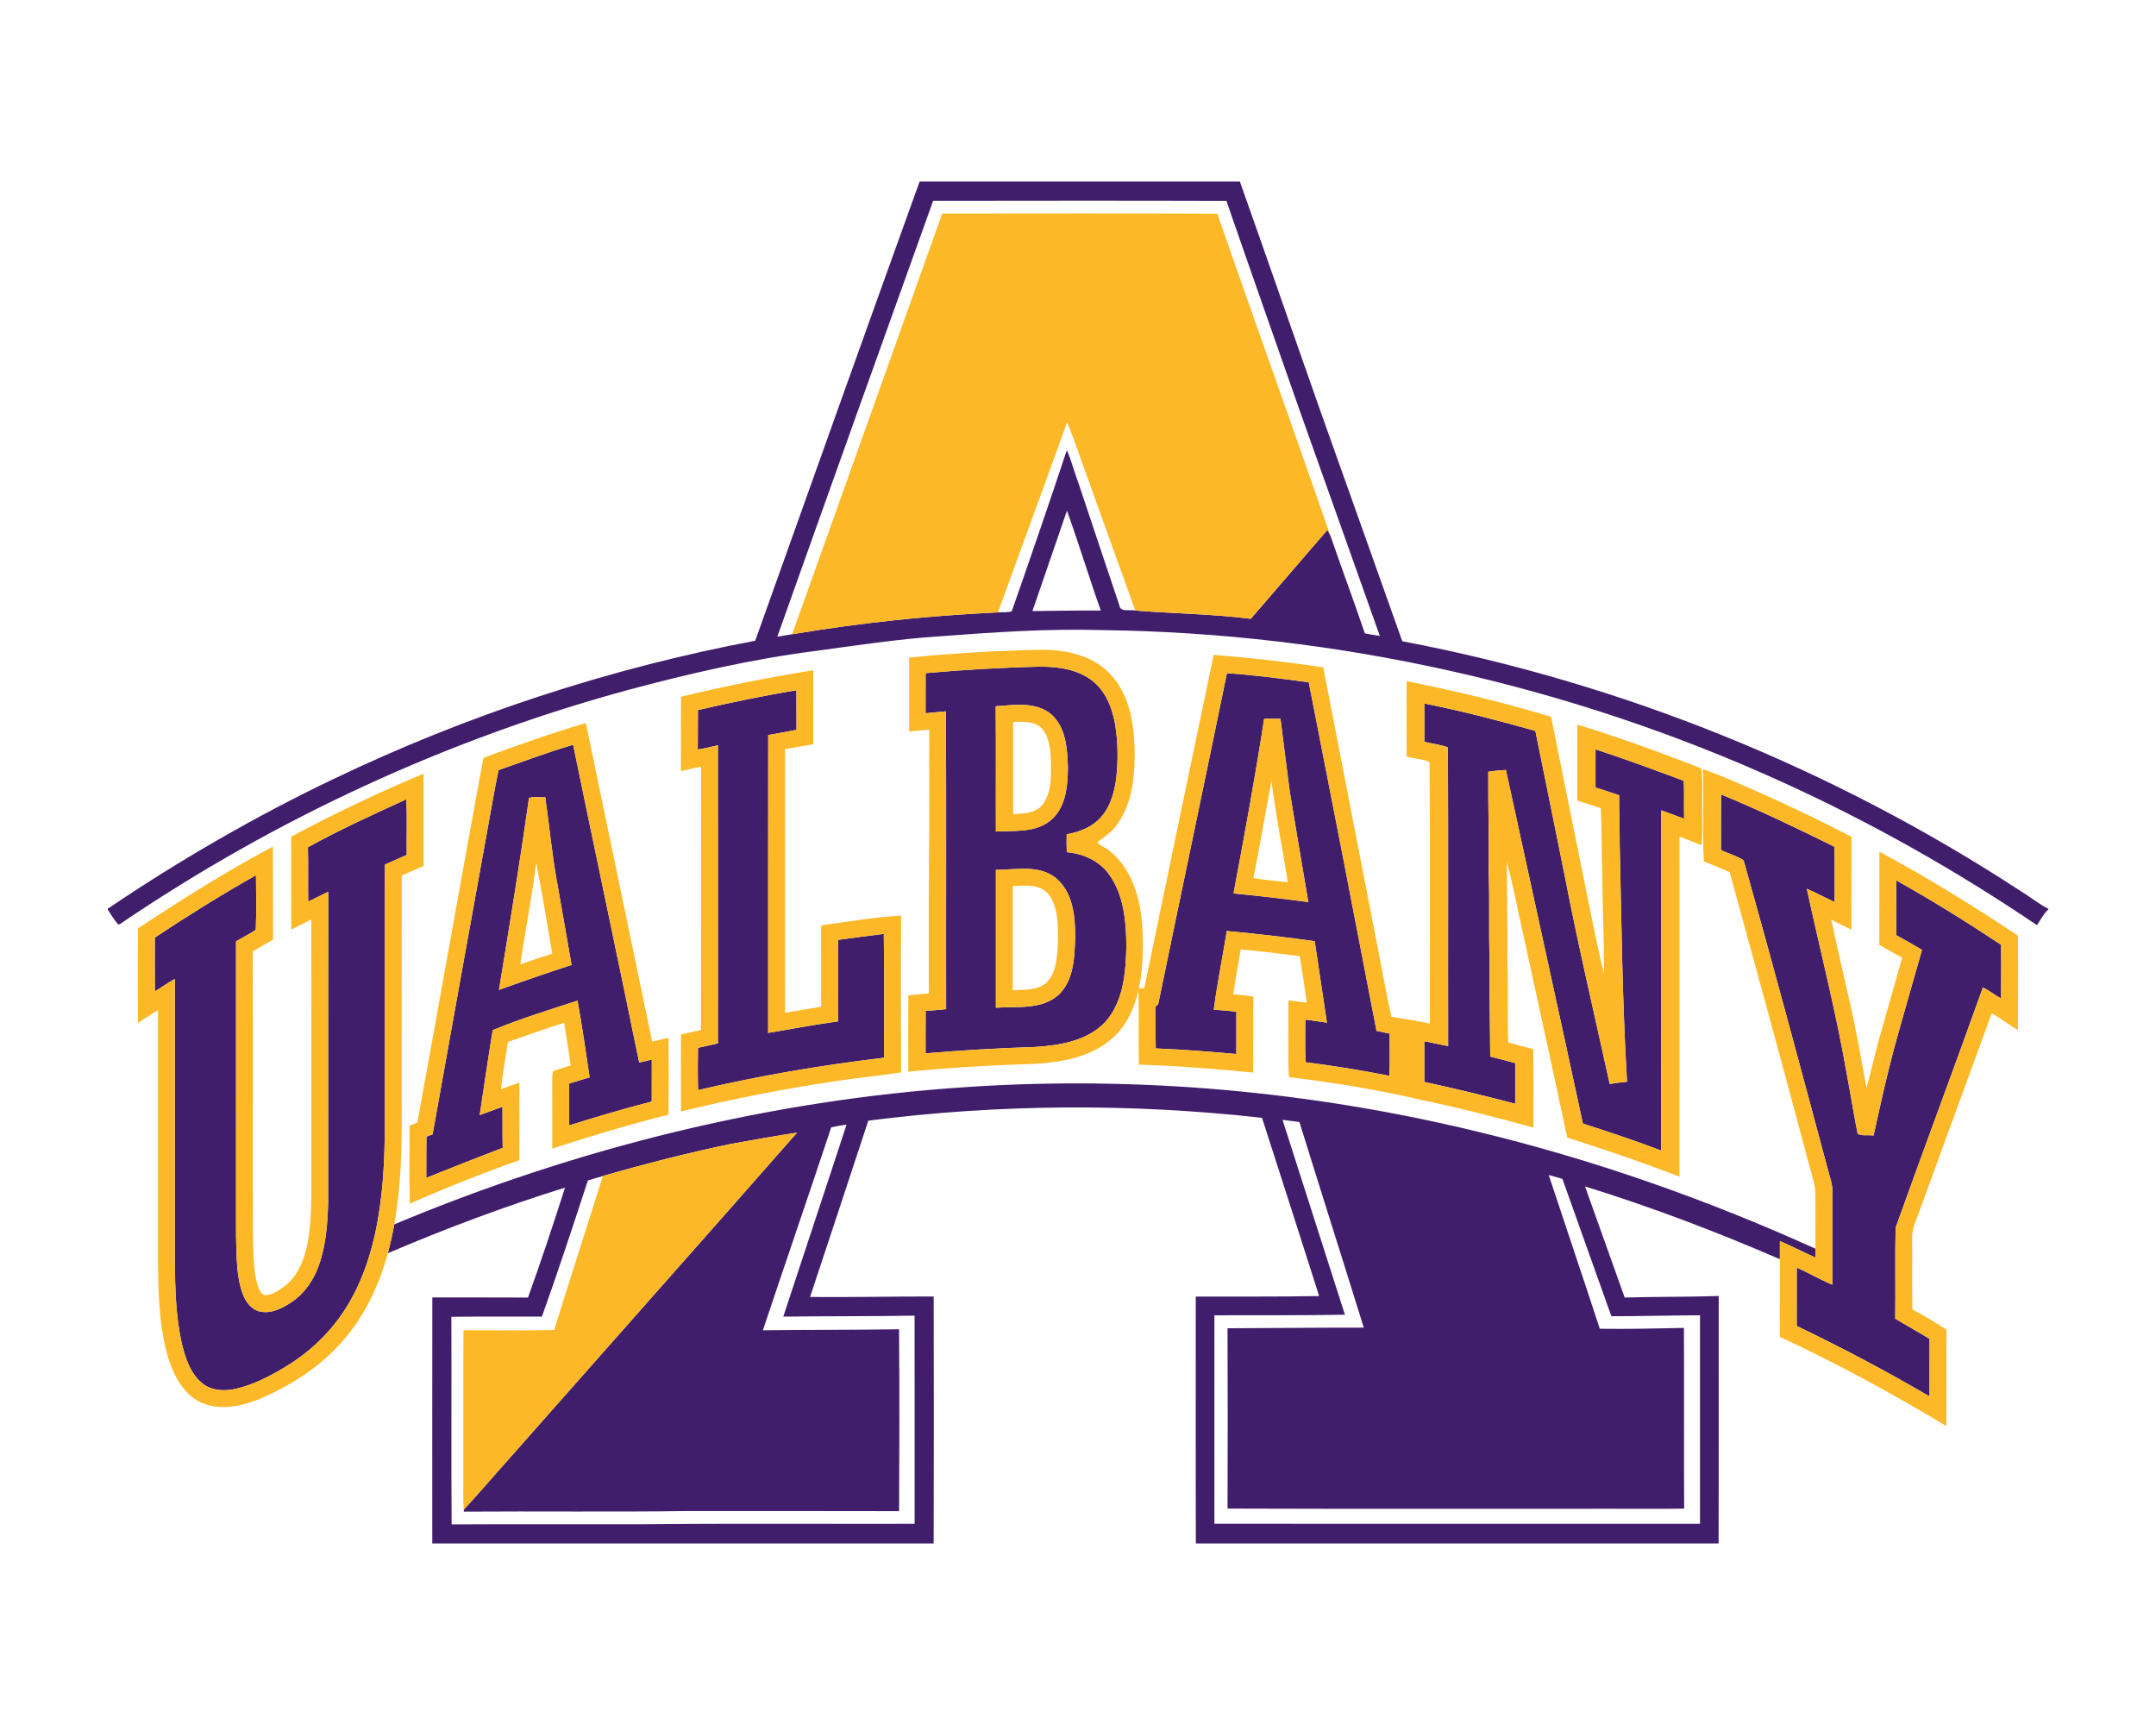 <?xml version="1.0" encoding="UTF-8"?>
<!DOCTYPE svg PUBLIC "-//W3C//DTD SVG 1.1//EN" "http://www.w3.org/Graphics/SVG/1.1/DTD/svg11.dtd">
<!-- Creator: CorelDRAW -->
<svg xmlns="http://www.w3.org/2000/svg" xml:space="preserve" width="2000px" height="1600px" version="1.1" style="shape-rendering:geometricPrecision; text-rendering:geometricPrecision; image-rendering:optimizeQuality; fill-rule:evenodd; clip-rule:evenodd"
viewBox="0 0 2000 1600"
 xmlns:xlink="http://www.w3.org/1999/xlink">
 <defs>
  <style type="text/css">
   <![CDATA[
    .fil0 {fill:#401E6B;fill-rule:nonzero}
    .fil1 {fill:#FCB827;fill-rule:nonzero}
   ]]>
  </style>
 </defs>
 <g id="Capa_x0020_1">
  <g id="Albany_x0020_Great_x0020_Danes.cdr">
   <path class="fil0" d="M897.52 1008.23c157.85,-10.48 317.18,3.84 470.93,40.89 108.46,25.94 214.07,63.13 315.64,109.09 -0.04,2.72 -0.06,5.45 -0.06,8.19 -11.05,-4.93 -21.81,-10.51 -32.93,-15.29 -0.03,5.61 -0.03,11.23 -0.02,16.85 -59.01,-25.64 -119.26,-48.45 -180.71,-67.51 12.29,34.34 24.42,68.73 36.76,103.05 29.08,-0.83 58.15,-0.46 87.23,-1.42 -0.07,76.5 0.16,153.02 -0.12,229.53l-484.92 0c-0.24,-76.34 -0.03,-152.69 -0.1,-229.02 38.17,-0.09 76.33,0.27 114.48,-0.46 -17.59,-55.13 -35.18,-110.25 -53.01,-165.32 -121.28,-13.58 -244.16,-12.92 -365.22,2.64 -17.98,54.53 -35.91,109.07 -54.03,163.54 38.23,0.33 76.43,-0.52 114.67,-0.47 0.2,76.35 0.22,152.72 -0.02,229.09l-465.09 0c-0.01,-76.06 -0.06,-152.13 0.04,-228.21 29.58,0.1 59.16,-0.07 88.74,0.1 12.2,-33.73 23.42,-67.78 34.36,-101.94 -55.84,17.29 -110.62,37.9 -164.39,60.85 2.41,-8.84 4.36,-17.79 6,-26.79 168.84,-70.67 348.94,-115.57 531.77,-127.39zm-611.87 -222.37c29.62,-16.36 60.49,-30.41 91.26,-44.46 0.86,17.16 0.12,34.39 0.39,51.57 -6.76,2.93 -13.46,5.98 -20.2,8.93 -0.31,65.41 -0.05,130.82 -0.14,196.24 -0.2,36.1 1.05,72.33 -2.95,108.3 -3.72,34.15 -11.49,68.51 -28.34,98.76 -14.23,25.82 -35.63,47.39 -60.84,62.55 -14.45,8.63 -29.6,16.68 -46.13,20.44 -10.45,2.32 -22.49,1.93 -31.09,-5.19 -11.16,-9.12 -15.73,-23.55 -19.01,-37.06 -5.68,-25.71 -6.25,-52.21 -6.39,-78.44 0.02,-86.51 -0.01,-173.02 0.02,-259.55 -6.4,3.49 -12.28,7.82 -18.54,11.58 -0.19,-16.64 -0.09,-33.27 -0.05,-49.9 30.61,-20.3 61.8,-39.76 93.81,-57.81 0.1,16.87 0.5,33.78 -0.17,50.63 -5.86,3.96 -12.26,7.03 -18.32,10.67 0.01,91.34 -0.02,182.67 0.01,274.01 0.66,17.66 0.02,35.9 6.1,52.78 2.76,7.67 8.53,15.36 17.05,16.77 10.35,1.77 20.2,-3.48 28.52,-9.06 12.09,-8.06 20.48,-20.66 25.24,-34.22 6.59,-18.7 7.98,-38.71 8.55,-58.39 0.09,-95.94 -0.05,-191.9 0.09,-287.85 -6.25,2.96 -12.38,6.17 -18.63,9.09 -0.24,-16.79 0.22,-33.59 -0.24,-50.39zm1310.91 -48.99c35.71,14.65 70.51,31.38 105.1,48.5 0.49,17.12 0.1,34.24 0.2,51.36 -8.6,-4.1 -17.05,-8.55 -25.78,-12.36 12.34,57.13 27,113.77 36.99,171.38 3.56,18.59 6.46,37.34 10.15,55.89 4.03,2.29 10.01,0.75 14.8,1.61 5.84,-26.41 11.58,-52.84 18.52,-78.99 8.5,-31.16 17.65,-62.16 26.4,-93.25 -7.86,-4.62 -15.75,-9.2 -23.76,-13.51 -0.3,-16.97 -0.17,-33.94 -0.08,-50.91 33.21,18.6 65.53,38.73 97.23,59.76 0.08,16.61 0.19,33.21 -0.07,49.8 -5.69,-3.3 -10.99,-7.26 -16.8,-10.34 -26.58,74.47 -54.4,148.5 -81,222.94 -0.71,28.09 0.05,56.23 -0.36,84.34 10.52,6.4 21.35,12.3 31.85,18.77 -0.05,17.79 0,35.59 -0.03,53.39 -40.1,-23.56 -81.3,-45.23 -123.21,-65.38 0.05,-18.02 0.02,-36.04 0.02,-54.07 11.24,4.77 21.72,11.14 33.02,15.83 0.07,-28.36 -0.07,-56.71 0.07,-85.07 0.47,-8.21 -2.88,-15.88 -4.73,-23.72 -25.5,-95.05 -50.93,-190.16 -77.62,-284.87 -6.37,-4.27 -14.16,-6.11 -21.01,-9.55 0.06,-17.19 -0.11,-34.38 0.1,-51.55zm-275.32 -84.36c34.71,6.84 68.97,15.87 103.02,25.4 9.13,44.65 18.12,89.34 27.15,134.01 12.58,64.79 27.63,129.05 41.82,193.5 5.33,-0.9 10.69,-1.56 16.09,-2.05 -4.41,-73.32 -5.13,-146.81 -6.83,-220.22 0.09,-15.19 -0.64,-30.34 -0.5,-45.53 -7.29,-2.47 -14.55,-4.96 -21.92,-7.18 -0.03,-11.8 -0.05,-23.61 0.02,-35.39 27.55,8.96 54.69,19.07 81.84,29.16 0.59,11.7 0.03,23.4 0.34,35.12 -7.16,-2.39 -14.11,-5.32 -21.24,-7.72 -0.1,105.17 0.14,210.36 -0.13,315.55 -23.91,-9.1 -48.18,-17.21 -72.54,-25.01 -23.56,-109.39 -47.72,-218.65 -71.41,-328 -5.49,0.34 -10.94,0.86 -16.36,1.64 -0.2,31.48 0.76,62.94 0.39,94.42 1.03,26.52 -0.15,53.05 0.86,79.57 -0.23,30.09 0.34,60.16 0.56,90.25 7.76,1.87 15.48,3.9 23.17,6.05 -0.04,12.56 0,25.13 -0.02,37.69 -27.96,-7.33 -56.03,-14.17 -84.28,-20.21 0.06,-12.6 0.06,-25.18 0,-37.77 7.4,1.29 14.69,3.17 22.08,4.51 -0.18,-92.36 0.21,-184.71 -0.2,-277.05 -6.99,-2.67 -14.63,-3.37 -21.88,-5.23 0.04,-11.84 0.07,-23.67 -0.03,-35.51zm-673.79 6.11c30.26,-6.95 60.67,-13.37 91.32,-18.37 0.12,12.23 -0.07,24.45 0.12,36.7 -8.7,1.79 -17.49,3.23 -26.25,4.82 -0.18,92.1 -0.03,184.22 -0.08,276.32 21.55,-3.79 43.08,-7.69 64.75,-10.7 0.12,-25.2 -0.17,-50.41 0.15,-75.63 14.13,-1.91 28.25,-3.84 42.4,-5.52 0.51,38.29 0.11,76.57 0.21,114.84 -57.97,6.9 -115.62,16.67 -172.45,30.03 -0.51,-13.06 -0.25,-26.15 -0.14,-39.2 6.17,-1.32 12.33,-2.75 18.48,-4.14 0.03,-92.15 0.07,-184.3 -0.02,-276.45 -6.2,1.39 -12.38,2.88 -18.64,3.9 0.17,-12.21 -0.05,-24.4 0.15,-36.6zm205.64 -490.23l297.07 0c25.62,72.17 50.62,144.59 76.1,216.81 24.81,69.87 49.84,139.65 74.54,209.57 203.71,38.66 399.49,117.96 573.04,231.34 8.87,5.35 16.95,12.04 26.16,16.78l0 0.73c-4.42,4.08 -7.04,9.62 -10.43,14.5 -74.68,-50.55 -153.45,-95.08 -235.54,-132.41 -197.59,-90.11 -414.05,-138.48 -631.19,-141.27 -50.81,-1.56 -101.58,2.05 -152.23,5.83 -38.08,2.52 -75.81,8.33 -113.58,13.44 -59.37,7.54 -117.81,21.03 -175.54,36.54 -166.85,45.55 -325.98,119.06 -469.13,216.12 -1.52,1.51 -2.84,1.39 -3.95,-0.35 -3.09,-3.87 -5.72,-8.1 -8.41,-12.25l0 -0.93c66.63,-44.99 136.4,-85.36 208.92,-120.05 124.24,-59.61 256.27,-102.93 391.67,-128.48 50.71,-142.02 101.27,-284.09 152.5,-425.92zm12.53 17.87l0 0c-48.28,134.73 -96.67,269.42 -144.53,404.29 4.58,-0.74 9.16,-1.49 13.74,-2.27 63.16,-10.61 126.96,-17.32 190.94,-20.25 4.14,-0.45 9.05,0.27 12.78,-1.05 17.41,-49.71 34.51,-99.55 51.12,-149.52 4.42,10.37 7.23,21.32 11.18,31.89 12.51,37.32 24.87,74.69 37.47,111.99 0.98,7.13 9.91,3.58 14.8,4.96 35.69,2.82 71.59,3.15 107.15,7.66 23.83,-27.38 47.3,-55.07 71.14,-82.43 0.91,1.84 1.86,3.71 2.83,5.57 10.36,30.22 21.6,60.15 31.87,90.41 4.6,0.86 9.24,1.6 13.88,2.33 -24.54,-69.39 -49.39,-138.68 -74,-208.06 -22.76,-65.16 -45.77,-130.23 -68.32,-195.46 -90.68,-0.28 -181.37,-0.17 -272.05,-0.06zm124.14 287.39l0 0c-10.61,31.07 -21.31,62.11 -32.03,93.13 21.14,-0.19 42.27,-0.66 63.42,-0.49 -10.92,-30.72 -20.35,-61.98 -31.39,-92.64zm-131.1 150.72c35.46,-3.17 71.03,-5.25 106.63,-6.03 16.78,0 34.76,2.57 48.31,13.31 12.04,9.55 17.98,24.59 20.66,39.3 2.98,17.34 3.13,35.12 0.98,52.56 -1.95,13.85 -6.56,28.3 -17.31,37.85 -7.87,7.09 -18.18,10.6 -28.43,12.51 -0.13,5.52 -0.13,11.04 0.09,16.56 15.1,1.31 30.14,7.93 39.15,20.49 13.93,19.17 15.9,43.96 16.13,66.91 -0.62,24.28 -2.6,51.22 -19.66,70.17 -16.59,17.54 -41.99,21.64 -64.99,23.11 -33.91,1.07 -67.81,3.03 -101.61,5.93 0.05,-13.14 -0.1,-26.28 0.08,-39.42 6.33,-0.38 12.67,-0.95 18.98,-1.58 -0.16,-92.08 0.24,-184.16 -0.2,-276.25 -6.28,0.66 -12.58,1.21 -18.86,1.78 0.03,-12.39 -0.07,-24.81 0.05,-37.2zm64.99 30.72l0 0c0.39,38.74 0,77.48 0.18,116.21 16.9,-1.08 36.02,1.35 50.23,-9.92 14.58,-11.65 16.46,-31.97 16.58,-49.33 -0.53,-17.1 -1.63,-36.88 -15.16,-49.21 -14.26,-12.34 -34.58,-8.91 -51.83,-7.75zm0.17 151.77l0 0c-0.02,42.6 -0.05,85.21 0.01,127.83 19.39,-1.39 41.83,2.15 57.76,-11.57 14.67,-13.54 15.17,-35.2 15.82,-53.76 0.02,-19.22 -2.02,-41.52 -17.73,-54.8 -15.8,-12.82 -37.24,-7.79 -55.86,-7.7zm214.32 -182.46c25.4,1.68 50.68,5.08 75.93,8.44 21.18,107.72 42.13,215.5 62.86,323.34 4.06,0.86 8.14,1.67 12.24,2.54 -0.24,13.03 0.35,26.09 -0.34,39.11 -25.76,-5.01 -51.66,-9.28 -77.71,-12.58 -0.66,-13.17 -0.17,-26.38 -0.27,-39.56 6.67,1 13.36,1.95 20.05,2.85 -3.79,-25.18 -7.5,-50.39 -11.31,-75.57 -27.13,-3.78 -54.32,-6.96 -81.58,-9.42 -3.9,24.33 -8.91,48.51 -12.06,72.95 6.99,0.49 13.99,1.05 20.94,1.86 -0.01,13.09 0.06,26.18 -0.03,39.29 -24.87,-2.25 -49.77,-4.2 -74.72,-5.19 -0.36,-12.92 -0.12,-25.84 -0.14,-38.76 0.59,-0.55 1.78,-1.71 2.39,-2.26 21.1,-102.38 42.74,-204.64 63.75,-307.04zm34.54 42.34l0 0c-8.31,54.18 -18.32,108.08 -28.41,161.95 23.18,2.15 46.3,4.99 69.39,8.02 -5.86,-33.85 -11.36,-67.75 -17.1,-101.61 -3.05,-22.8 -5.81,-45.61 -8.72,-68.42 -5.06,-0.05 -10.11,-0.03 -15.16,0.06zm-710.22 47.58c22.97,-8.1 45.83,-16.6 69.18,-23.54 20.27,98.28 41.13,196.44 61.29,294.76 3.91,-0.85 7.83,-1.71 11.7,-2.81 -0.04,12.98 0.01,25.99 -0.04,38.98 -25.74,6.65 -51.22,14.2 -76.57,22.13 -0.07,-12.94 -0.07,-25.86 0,-38.8 6.32,-1.91 12.6,-3.97 18.95,-5.77 -3.54,-23.74 -7,-47.51 -11.21,-71.14 -26.38,8.59 -53.04,16.78 -78.67,27.37 -4.39,26.18 -8.11,52.51 -12.09,78.77 7.07,-2.47 14.03,-5.26 21.13,-7.7 0.19,12.7 -0.12,25.41 0.19,38.11 -23.71,9.05 -47.33,18.34 -70.87,27.84 0.14,-12.77 -0.17,-25.52 0.2,-38.27 1.87,-0.71 3.75,-1.42 5.63,-2.11 16.52,-92 32.98,-184 49.69,-275.96 3.86,-20.61 7.18,-41.34 11.49,-61.86zm28.26 25.94l0 0c-8.4,59.44 -18.17,118.68 -27.86,177.93 22.32,-8.09 44.79,-15.79 67.36,-23.18 -4.32,-24.84 -8.7,-49.68 -13.07,-74.52 -5.03,-26.82 -7.45,-54.03 -11.36,-81.03 -4.95,0.39 -10.48,-1.03 -15.07,0.8zm699.02 298.45l0 0c19.23,60.28 38.57,120.51 57.87,180.76 -40.35,0.64 -80.72,0.42 -121.07,0.52 0.07,64.45 0.05,128.9 0,193.35 150.15,0.15 300.31,0.03 450.46,0.05 0,-64.48 0,-128.96 0,-193.43 -27.41,0.15 -54.81,0.88 -82.23,0.88 -15.17,-42.45 -30.22,-84.95 -45.41,-127.4 -4.24,-1.22 -8.47,-2.46 -12.7,-3.59 15.68,47.58 31.83,95.01 47.38,142.63 26.01,0.37 52.03,-0.23 78.04,-0.8 0.32,55.86 -0.12,111.72 0.22,167.59 -22.33,0.39 -44.69,0.06 -67.02,0.17 -118.85,-0.12 -237.71,0.25 -356.56,-0.19 0.2,-55.74 0.23,-111.49 -0.02,-167.23 42.13,-0.15 84.28,-0.63 126.41,-0.58 -19.75,-63.63 -39.98,-127.13 -59.73,-190.77 -5.21,-0.64 -10.43,-1.3 -15.64,-1.96zm-418.64 6.89l0 0c-20.87,62.86 -42.44,125.48 -63.43,188.28 42.09,-0.54 84.22,-0.29 126.33,-0.93 0.43,56.22 0.34,112.47 0.05,168.7 -65.73,-0.22 -131.48,-0.03 -197.22,-0.1 -68.83,0.99 -137.68,0.04 -206.52,0.56 -0.03,-0.46 -0.1,-1.35 -0.13,-1.79 14.04,-15.12 27.36,-30.87 41.15,-46.23 89.29,-101.23 179,-202.1 268.05,-303.53 -20.76,3.22 -41.48,6.79 -62.13,10.64 -39.71,8.31 -79.04,18.33 -118,29.61 -4.63,1.37 -9.27,2.73 -13.89,4.1 -13.84,42.23 -27.65,84.46 -42.66,126.29 -28,0.15 -56.01,-0.22 -84,0.18 0.3,64.2 -0.24,128.39 0.25,192.57 57.93,-0.29 115.86,-0.04 173.79,-0.12 85.22,-0.86 170.47,-0.24 255.71,-0.42 -0.04,-64.37 0.08,-128.73 -0.05,-193.08 -40.61,0.65 -81.22,0.38 -121.8,0.88 19.47,-59.4 39.33,-118.66 58.69,-178.12 -4.76,0.73 -9.5,1.51 -14.19,2.51z"/>
   <path class="fil1" d="M923.82 806.86c18.62,-0.09 40.06,-5.12 55.86,7.7 15.71,13.28 17.75,35.58 17.73,54.8 -0.65,18.56 -1.15,40.22 -15.82,53.76 -15.93,13.72 -38.37,10.18 -57.76,11.57 -0.06,-42.62 -0.03,-85.23 -0.01,-127.83zm-246.57 254.34c20.65,-3.85 41.37,-7.42 62.13,-10.64 -89.05,101.43 -178.76,202.3 -268.05,303.53 -13.79,15.36 -27.11,31.11 -41.15,46.23 -0.85,-10.43 -0.24,-20.92 -0.41,-31.36 0.11,-45.03 -0.2,-90.05 0.16,-135.08 28.05,-0.1 56.13,0.39 84.17,-0.25 14.7,-47.72 30.24,-95.17 45.15,-142.82 38.96,-11.28 78.29,-21.3 118,-29.61zm196.77 -863.11c85.07,-0.03 170.14,-0.27 255.2,0.12 34.69,99.74 70.42,199.12 105.02,298.89 -0.97,-1.86 -1.92,-3.73 -2.83,-5.57 -23.84,27.36 -47.31,55.05 -71.14,82.43 -35.56,-4.51 -71.46,-4.84 -107.15,-7.66 -13.43,-37.35 -26.86,-74.72 -40.27,-112.08 -7.75,-20.82 -14.58,-42.02 -22.91,-62.63 -21.16,58.89 -42.92,117.56 -64.17,176.44 -63.98,2.93 -127.78,9.64 -190.94,20.25 46.36,-130.08 92.91,-260.09 139.19,-390.19zm-30.65 411.85c41.06,-4.11 82.29,-6.48 123.56,-7.25 22.2,0.11 46.19,5.14 62.19,21.68 17.77,18.05 22.63,44.52 23.36,68.9 0.5,24.33 -1.32,50.63 -15.92,71.1 -4.78,7.15 -11.99,11.89 -18.75,16.9 2.76,3.44 7.76,4.68 11.1,7.72 19.28,14.97 27.53,39.68 30.1,63.15 2.12,21.55 1.58,43.45 -2.47,64.77 1.24,-0.07 3.71,-0.21 4.93,-0.27 21.28,-103.11 42.86,-206.17 64.38,-309.24 33.98,2.73 67.92,6.49 101.65,11.62 15.86,82.36 32.12,164.66 47.99,247.02 5.23,25.67 9.55,51.53 15.24,77.1 11.9,1.88 23.84,3.62 35.61,6.35 -0.07,-80.89 0.37,-161.8 -0.22,-242.67 -6.57,-2.88 -14.26,-3.14 -21.25,-5.02 -0.12,-23.33 -0.11,-46.66 -0.02,-70.01 45.13,8.99 89.91,19.79 133.99,33.02 8.81,44.17 17.93,88.29 26.74,132.46 7.28,35.56 14.04,71.22 22.35,106.55 0.27,-30.67 -1.45,-61.33 -1.57,-92.02 -0.85,-20.76 -0.22,-41.57 -1.44,-62.31 -7.3,-2.27 -14.58,-4.54 -21.8,-7.01 0,-23.47 -0.01,-46.92 0,-70.38 38.92,11.74 77.07,25.84 114.96,40.51 1.8,13.19 0.63,26.6 0.97,39.89 -0.37,10.45 0.54,20.93 -0.71,31.35 -6.84,-2.56 -13.57,-5.34 -20.39,-7.89 -0.02,105.17 0.03,210.32 -0.02,315.5 -34.25,-13.37 -69.1,-25.1 -104.09,-36.34 -13.42,-63.33 -27.38,-126.54 -41.11,-189.79 -5.11,-21.85 -8.92,-44.01 -14.92,-65.6 0.14,31.12 0.8,62.25 0.54,93.4 1.05,24.61 -0.2,49.25 0.78,73.87 7.76,1.94 15.43,4.21 23.2,6.11 0.34,24.26 0.09,48.53 0.14,72.81 -34.11,-9.55 -68.45,-18.25 -103.11,-25.48 -40.74,-9.67 -82.19,-16.28 -123.73,-21.41 -1.08,-23.69 -0.19,-47.44 -0.46,-71.15 5.69,0.71 11.36,1.44 17.07,2.13 -2.12,-14.39 -4.18,-28.78 -6.47,-43.14 -18.27,-2.27 -36.51,-4.74 -54.86,-6.18 -2.2,13.88 -4.86,27.7 -6.98,41.6 6.29,0.48 12.57,1.07 18.8,2.14 -0.43,23.46 0.02,46.97 -0.24,70.45 -35.27,-3.43 -70.61,-6.33 -106.05,-7.38 -0.48,-22.99 0.27,-45.99 -0.39,-68.97 -3.79,17.02 -11.55,33.78 -25.03,45.27 -19.9,17.13 -47.09,21.64 -72.49,23.06 -38.73,1.07 -77.38,3.49 -115.96,7.14 -0.08,-23.57 -0.12,-47.15 0.02,-70.73 6.31,-0.67 12.65,-1.23 18.98,-1.84 0.1,-40.47 -0.22,-80.96 0.15,-121.43 0.63,-41.05 0.07,-82.13 0.29,-123.17 -6.23,0.45 -12.44,1.01 -18.64,1.67 0,-22.84 -0.02,-45.7 0,-68.56zm15.29 14.43l0 0c-0.12,12.39 -0.02,24.81 -0.05,37.2 6.28,-0.57 12.58,-1.12 18.86,-1.78 0.44,92.09 0.04,184.17 0.2,276.25 -6.31,0.63 -12.65,1.2 -18.98,1.58 -0.18,13.14 -0.03,26.28 -0.08,39.42 33.8,-2.9 67.7,-4.86 101.61,-5.93 23,-1.47 48.4,-5.57 64.99,-23.11 17.06,-18.95 19.04,-45.89 19.66,-70.17 -0.23,-22.95 -2.2,-47.74 -16.13,-66.91 -9.01,-12.56 -24.05,-19.18 -39.15,-20.49 -0.22,-5.52 -0.22,-11.04 -0.09,-16.56 10.25,-1.91 20.56,-5.42 28.43,-12.51 10.75,-9.55 15.36,-24 17.31,-37.85 2.15,-17.44 2,-35.22 -0.98,-52.56 -2.68,-14.71 -8.62,-29.75 -20.66,-39.3 -13.55,-10.74 -31.53,-13.31 -48.31,-13.31 -35.6,0.78 -71.17,2.86 -106.63,6.03zm279.48 0.03l0 0c-21.01,102.4 -42.65,204.66 -63.75,307.04 -0.61,0.55 -1.8,1.71 -2.39,2.26 0.02,12.92 -0.22,25.84 0.14,38.76 24.95,0.99 49.85,2.94 74.72,5.19 0.09,-13.11 0.02,-26.2 0.03,-39.29 -6.95,-0.81 -13.95,-1.37 -20.94,-1.86 3.15,-24.44 8.16,-48.62 12.06,-72.95 27.26,2.46 54.45,5.64 81.58,9.42 3.81,25.18 7.52,50.39 11.31,75.57 -6.69,-0.9 -13.38,-1.85 -20.05,-2.85 0.1,13.18 -0.39,26.39 0.27,39.56 26.05,3.3 51.95,7.57 77.71,12.58 0.69,-13.02 0.1,-26.08 0.34,-39.11 -4.1,-0.87 -8.18,-1.68 -12.24,-2.54 -20.73,-107.84 -41.68,-215.62 -62.86,-323.34 -25.25,-3.36 -50.53,-6.76 -75.93,-8.44zm183.1 28.11l0 0c0.1,11.84 0.07,23.67 0.03,35.51 7.25,1.86 14.89,2.56 21.88,5.23 0.41,92.34 0.02,184.69 0.2,277.05 -7.39,-1.34 -14.68,-3.22 -22.08,-4.51 0.06,12.59 0.06,25.17 0,37.77 28.25,6.04 56.32,12.88 84.28,20.21 0.02,-12.56 -0.02,-25.13 0.02,-37.69 -7.69,-2.15 -15.41,-4.18 -23.17,-6.05 -0.22,-30.09 -0.79,-60.16 -0.56,-90.25 -1.01,-26.52 0.17,-53.05 -0.86,-79.57 0.37,-31.48 -0.59,-62.94 -0.39,-94.42 5.42,-0.78 10.87,-1.3 16.36,-1.64 23.69,109.35 47.85,218.61 71.41,328 24.36,7.8 48.63,15.91 72.54,25.01 0.27,-105.19 0.03,-210.38 0.13,-315.55 7.13,2.4 14.08,5.33 21.24,7.72 -0.31,-11.72 0.25,-23.42 -0.34,-35.12 -27.15,-10.09 -54.29,-20.2 -81.84,-29.16 -0.07,11.78 -0.05,23.59 -0.02,35.39 7.37,2.22 14.63,4.71 21.92,7.18 -0.14,15.19 0.59,30.34 0.5,45.53 1.7,73.41 2.42,146.9 6.83,220.22 -5.4,0.49 -10.76,1.15 -16.09,2.05 -14.19,-64.45 -29.24,-128.71 -41.82,-193.5 -9.03,-44.67 -18.02,-89.36 -27.15,-134.01 -34.05,-9.53 -68.31,-18.56 -103.02,-25.4zm-689.45 -6.3c40.55,-9.67 81.45,-18.07 122.64,-24.52 0.11,22.88 -0.01,45.76 0.06,68.62 -8.72,1.66 -17.51,2.99 -26.25,4.57 -0.04,81.5 -0.02,163 -0.02,244.48 11.16,-1.95 22.35,-3.61 33.49,-5.66 -0.15,-23.09 0.06,-46.19 -0.1,-69.29 0.41,-2.11 -1.16,-6.31 2.26,-6.36 23.94,-3.39 47.9,-7.45 72.05,-8.79 -0.32,48.5 -0.21,96.99 -0.05,145.47 -21.71,3.25 -43.61,5.27 -65.3,8.79 -46.67,6.98 -92.98,16.31 -138.87,27.35 0.04,-23.79 -0.1,-47.57 0.07,-71.34 6.18,-1.36 12.33,-2.85 18.49,-4.22 0.17,-81.41 0,-162.83 0.09,-244.26 -6.25,1.25 -12.45,2.76 -18.63,4.28 0,-23.04 -0.12,-46.07 0.07,-69.12zm15.66 12.41l0 0c-0.2,12.2 0.02,24.39 -0.15,36.6 6.26,-1.02 12.44,-2.51 18.64,-3.9 0.09,92.15 0.05,184.3 0.02,276.45 -6.15,1.39 -12.31,2.82 -18.48,4.14 -0.11,13.05 -0.37,26.14 0.14,39.2 56.83,-13.36 114.48,-23.13 172.45,-30.03 -0.1,-38.27 0.3,-76.55 -0.21,-114.84 -14.15,1.68 -28.27,3.61 -42.4,5.52 -0.32,25.22 -0.03,50.43 -0.15,75.63 -21.67,3.01 -43.2,6.91 -64.75,10.7 0.05,-92.1 -0.1,-184.22 0.08,-276.32 8.76,-1.59 17.55,-3.03 26.25,-4.82 -0.19,-12.25 0,-24.47 -0.12,-36.7 -30.65,5 -61.06,11.42 -91.32,18.37zm276.2 -3.53c17.25,-1.16 37.57,-4.59 51.83,7.75 13.53,12.33 14.63,32.11 15.16,49.21 -0.12,17.36 -2,37.68 -16.58,49.33 -14.21,11.27 -33.33,8.84 -50.23,9.92 -0.18,-38.73 0.21,-77.47 -0.18,-116.21zm16.24 14.54l0 0c0,28.48 0,56.96 0,85.45 9.58,-0.38 20.98,-0.6 27.41,-8.96 7.99,-10.65 7.69,-24.88 7.74,-37.58 -0.51,-10.99 -0.9,-23.18 -7.96,-32.24 -6.77,-7.68 -17.91,-6.82 -27.19,-6.67zm232.79 -2.89c5.05,-0.09 10.1,-0.11 15.16,-0.06 2.91,22.81 5.67,45.62 8.72,68.42 5.74,33.86 11.24,67.76 17.1,101.61 -23.09,-3.03 -46.21,-5.87 -69.39,-8.02 10.09,-53.87 20.1,-107.77 28.41,-161.95zm6.78 57.16l0 0c-5.5,30.18 -10.86,60.37 -16.7,90.48 10.54,1.91 21.24,2.71 31.87,3.91 -4.88,-31.48 -11.38,-62.74 -15.17,-94.39zm-726.39 -22.7c29.86,-11 59.88,-21.58 90.39,-30.55 20.37,98.53 41.13,196.98 61.52,295.5 5.12,-1.07 10.16,-2.35 15.22,-3.67 0.12,23.79 0.14,47.59 -0.01,71.39 -36.36,9.07 -72.22,19.98 -107.88,31.44 0.01,-22.37 0.05,-44.75 -0.04,-67.12 0.19,-1.14 0.58,-3.44 0.76,-4.58 5.34,-2.11 10.91,-3.55 16.36,-5.38 -1.79,-13.21 -3.98,-26.36 -6.06,-39.54 -17.58,5.32 -34.73,11.84 -52.12,17.7 -2.27,14.61 -4.88,29.19 -6.45,43.9 5.64,-2.1 11.26,-4.21 17,-6.06 0.12,23.96 0.22,47.92 -0.05,71.88 -34.36,12.16 -68.26,25.66 -101.62,40.36 -0.63,-24.1 -0.12,-48.23 -0.25,-72.34 2.42,-1 4.86,-2 7.31,-2.97 20.49,-111.94 40.24,-224.04 60.83,-335.97 -0.04,-2.78 3.2,-3 5.09,-3.99zm9.39 13.12l0 0c-4.31,20.52 -7.63,41.25 -11.49,61.86 -16.71,91.96 -33.17,183.96 -49.69,275.96 -1.88,0.69 -3.76,1.4 -5.63,2.11 -0.37,12.75 -0.06,25.5 -0.2,38.27 23.54,-9.5 47.16,-18.79 70.87,-27.84 -0.31,-12.7 0,-25.41 -0.19,-38.11 -7.1,2.44 -14.06,5.23 -21.13,7.7 3.98,-26.26 7.7,-52.59 12.09,-78.77 25.63,-10.59 52.29,-18.78 78.67,-27.37 4.21,23.63 7.67,47.4 11.21,71.14 -6.35,1.8 -12.63,3.86 -18.95,5.77 -0.07,12.94 -0.07,25.86 0,38.8 25.35,-7.93 50.83,-15.48 76.57,-22.13 0.05,-12.99 0,-26 0.04,-38.98 -3.87,1.1 -7.79,1.96 -11.7,2.81 -20.16,-98.32 -41.02,-196.48 -61.29,-294.76 -23.35,6.94 -46.21,15.44 -69.18,23.54zm1117.16 -0.97c20.92,7.32 41.02,16.78 61.29,25.66 25.89,11.66 51.42,24.08 76.64,37.11 -0.04,28.72 0.05,57.44 -0.04,86.18 -6.33,-2.97 -12.58,-6.11 -18.78,-9.35 6.59,31.02 14.07,61.84 20.75,92.83 4.31,21.06 8.16,42.23 11.93,63.4 4.25,-14.67 7.29,-29.65 11.42,-44.37 7.11,-25.53 14.61,-50.97 21.64,-76.54 -7.08,-3.92 -14.19,-7.8 -21.17,-11.9 0.15,-28.79 0,-57.59 0.09,-86.38 44.17,23.69 86.86,50.07 128.59,77.88 0.13,29.21 0.18,58.42 -0.04,87.63 -8.24,-5 -15.98,-10.81 -24.3,-15.67 -22.13,60.19 -43.97,120.47 -66.04,180.68 -2.94,9.33 -8.36,18.24 -7.82,28.33 0.25,21.9 -0.2,43.79 0.25,65.68 10.76,5.85 21.34,12.08 31.67,18.68 -0.29,29.84 0.07,59.68 -0.19,89.51 -50.03,-30.11 -101.36,-58.1 -154.34,-82.68 -0.21,-24.03 -0.04,-48.06 -0.09,-72.07 -0.01,-5.62 -0.01,-11.24 0.02,-16.85 11.12,4.78 21.88,10.36 32.93,15.29 0,-2.74 0.02,-5.47 0.06,-8.19 -0.16,-18.33 0.37,-36.68 -0.21,-54.97 -2.35,-12.92 -6.62,-25.4 -9.73,-38.13 -22.83,-85.5 -46.25,-170.83 -69.62,-256.17 -7.91,-3.45 -15.85,-6.81 -23.89,-9.89 -1.76,-28.55 0,-57.13 -1.02,-85.7zm16.94 23.52l0 0c-0.21,17.17 -0.04,34.36 -0.1,51.55 6.85,3.44 14.64,5.28 21.01,9.55 26.69,94.71 52.12,189.82 77.62,284.87 1.85,7.84 5.2,15.51 4.73,23.72 -0.14,28.36 0,56.71 -0.07,85.07 -11.3,-4.69 -21.78,-11.06 -33.02,-15.83 0,18.03 0.03,36.05 -0.02,54.07 41.91,20.15 83.11,41.82 123.21,65.38 0.03,-17.8 -0.02,-35.6 0.03,-53.39 -10.5,-6.47 -21.33,-12.37 -31.85,-18.77 0.41,-28.11 -0.35,-56.25 0.36,-84.34 26.6,-74.44 54.42,-148.47 81,-222.94 5.81,3.08 11.11,7.04 16.8,10.34 0.26,-16.59 0.15,-33.19 0.07,-49.8 -31.7,-21.03 -64.02,-41.16 -97.23,-59.76 -0.09,16.97 -0.22,33.94 0.08,50.91 8.01,4.31 15.9,8.89 23.76,13.51 -8.75,31.09 -17.9,62.09 -26.4,93.25 -6.94,26.15 -12.68,52.58 -18.52,78.99 -4.79,-0.86 -10.77,0.68 -14.8,-1.61 -3.69,-18.55 -6.59,-37.3 -10.15,-55.89 -9.99,-57.61 -24.65,-114.25 -36.99,-171.38 8.73,3.81 17.18,8.26 25.78,12.36 -0.1,-17.12 0.29,-34.24 -0.2,-51.36 -34.59,-17.12 -69.39,-33.85 -105.1,-48.5zm-1326.42 39.15c39.98,-21.37 80.96,-40.89 122.79,-58.38 0.05,28.53 0,57.08 0.01,85.61 -6.74,2.97 -13.49,5.91 -20.25,8.84 -0.17,72.15 -0.02,144.32 -0.07,216.47 0.31,35.79 -0.55,71.77 -6.87,107.06 -1.64,9 -3.59,17.95 -6,26.79 -8.5,31.39 -23.13,61.63 -45.51,85.52 -20.32,21.93 -46.23,38.05 -73.59,49.77 -16.89,6.81 -36.73,11.01 -54,3.24 -16.31,-7.49 -25.22,-24.51 -30.42,-40.83 -8.95,-29.97 -9.46,-61.6 -9.68,-92.62 0.03,-76.88 0,-153.74 0.02,-230.6 -6.29,3.81 -12.37,7.97 -18.58,11.92 -0.05,-29.23 -0.19,-58.45 0.08,-87.68 40.63,-27.04 82.11,-52.87 125.12,-75.95 0.17,28.79 -0.08,57.58 0.12,86.36 -6.28,3.64 -12.66,7.12 -18.84,10.98 0.39,87.63 -0.02,175.24 0.2,262.87 0.61,15.71 -0.12,31.8 4.33,47.07 1.31,3.39 2.7,7.86 6.66,8.87 6.65,-0.13 12.41,-4.08 17.66,-7.77 11.24,-8.26 17.54,-21.52 20.71,-34.79 5.69,-23.73 4.71,-48.33 4.77,-72.55 -0.03,-77.79 0.07,-155.6 -0.05,-233.39 -6.21,3.07 -12.36,6.27 -18.54,9.42 -0.1,-28.74 0.04,-57.49 -0.07,-86.23zm15.51 9.84l0 0c0.46,16.8 0,33.6 0.24,50.39 6.25,-2.92 12.38,-6.13 18.63,-9.09 -0.14,95.95 0,191.91 -0.09,287.85 -0.57,19.68 -1.96,39.69 -8.55,58.39 -4.76,13.56 -13.15,26.16 -25.24,34.22 -8.32,5.58 -18.17,10.83 -28.52,9.06 -8.52,-1.41 -14.29,-9.1 -17.05,-16.77 -6.08,-16.88 -5.44,-35.12 -6.1,-52.78 -0.03,-91.34 0,-182.67 -0.01,-274.01 6.06,-3.64 12.46,-6.71 18.32,-10.67 0.67,-16.85 0.27,-33.76 0.17,-50.63 -32.01,18.05 -63.2,37.51 -93.81,57.81 -0.04,16.63 -0.14,33.26 0.05,49.9 6.26,-3.76 12.14,-8.09 18.54,-11.58 -0.03,86.53 0,173.04 -0.02,259.55 0.14,26.23 0.71,52.73 6.39,78.44 3.28,13.51 7.85,27.94 19.01,37.06 8.6,7.12 20.64,7.51 31.09,5.19 16.53,-3.76 31.68,-11.81 46.13,-20.44 25.21,-15.16 46.61,-36.73 60.84,-62.55 16.85,-30.25 24.62,-64.61 28.34,-98.76 4,-35.97 2.75,-72.2 2.95,-108.3 0.09,-65.42 -0.17,-130.83 0.14,-196.24 6.74,-2.95 13.44,-6 20.2,-8.93 -0.27,-17.18 0.47,-34.41 -0.39,-51.57 -30.77,14.05 -61.64,28.1 -91.26,44.46zm205.07 -45.6c4.59,-1.83 10.12,-0.41 15.07,-0.8 3.91,27 6.33,54.21 11.36,81.03 4.37,24.84 8.75,49.68 13.07,74.52 -22.57,7.39 -45.04,15.09 -67.36,23.18 9.69,-59.25 19.46,-118.49 27.86,-177.93zm6.7 59.89l0 0c-3.86,31.62 -10.26,62.89 -14.68,94.44 9.75,-3.62 19.63,-6.91 29.55,-10.01 -4.64,-28.19 -9.48,-56.37 -14.87,-84.43zm442.08 21.71l0 0c-0.05,32.23 -0.05,64.45 0,96.66 10.77,-0.7 23.25,0.45 31.78,-7.56 8.92,-9.78 9.38,-23.99 10.08,-36.5 -0.02,-15.13 0.83,-32.06 -8.54,-44.88 -8.04,-9.89 -22.01,-8.16 -33.32,-7.72z"/>
  </g>
 </g>
</svg>
